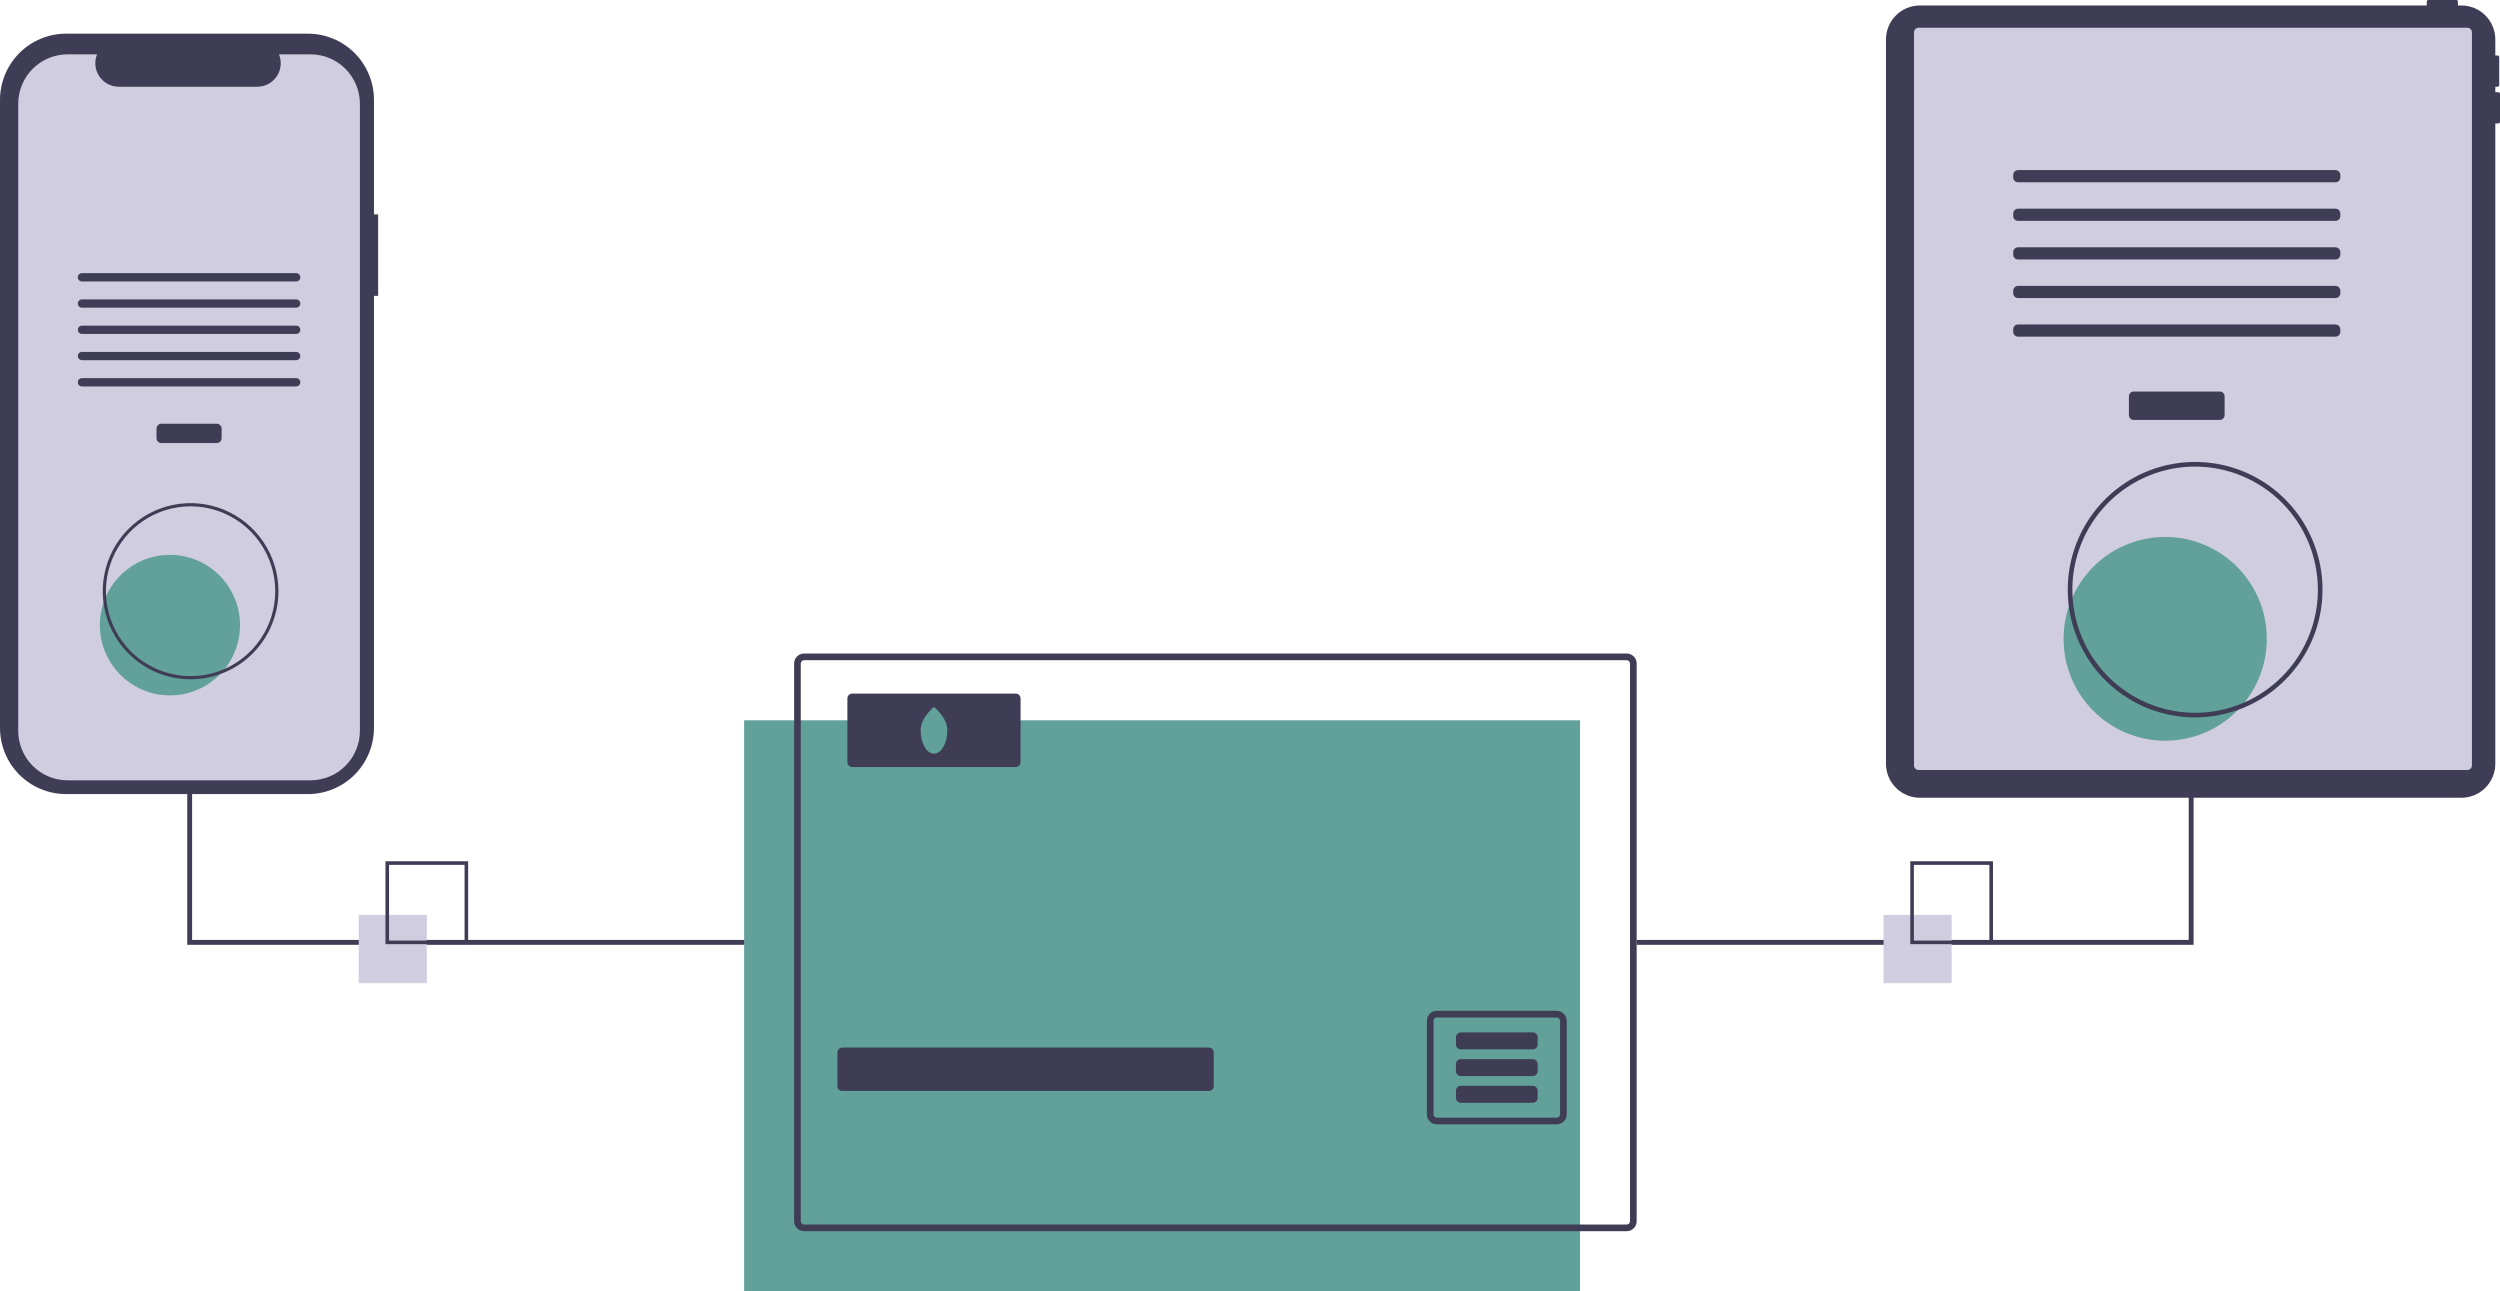 <svg width="242" height="125" viewBox="0 0 242 125" fill="none" xmlns="http://www.w3.org/2000/svg">
<g clip-path="url(#clip0)">
<path d="M152.949 69.725H72.034V125H152.949V69.725Z" fill="#61A199"/>
<path d="M157.462 63.26H77.837C77.58 63.26 77.334 63.362 77.153 63.544C76.972 63.726 76.87 63.972 76.869 64.23V118.211C76.869 118.339 76.894 118.465 76.943 118.583C76.991 118.7 77.063 118.807 77.153 118.897C77.242 118.987 77.349 119.059 77.466 119.108C77.584 119.156 77.71 119.181 77.837 119.181H157.462C157.589 119.181 157.715 119.156 157.832 119.108C157.95 119.059 158.056 118.987 158.146 118.897C158.236 118.807 158.307 118.7 158.356 118.583C158.404 118.465 158.429 118.339 158.429 118.211V64.23C158.429 63.972 158.327 63.726 158.146 63.544C157.964 63.362 157.718 63.26 157.462 63.26ZM157.784 118.211C157.785 118.254 157.776 118.296 157.76 118.335C157.744 118.374 157.72 118.41 157.69 118.44C157.66 118.47 157.625 118.494 157.585 118.51C157.546 118.527 157.504 118.535 157.462 118.535H77.837C77.794 118.535 77.752 118.527 77.713 118.51C77.674 118.494 77.638 118.47 77.608 118.44C77.578 118.41 77.555 118.374 77.538 118.335C77.522 118.296 77.514 118.254 77.514 118.211V64.23C77.514 64.144 77.548 64.062 77.609 64.001C77.669 63.941 77.751 63.906 77.837 63.906H157.462C157.547 63.906 157.629 63.941 157.69 64.001C157.75 64.062 157.784 64.144 157.784 64.23V118.211Z" fill="#3F3D56"/>
<path d="M117.017 101.403H81.531C81.271 101.403 81.06 101.614 81.06 101.875V105.133C81.06 105.394 81.271 105.605 81.531 105.605H117.017C117.277 105.605 117.488 105.394 117.488 105.133V101.875C117.488 101.614 117.277 101.403 117.017 101.403Z" fill="#3F3D56"/>
<path d="M150.691 97.847H139.088C138.961 97.847 138.835 97.873 138.717 97.921C138.6 97.97 138.493 98.042 138.404 98.132C138.314 98.222 138.242 98.329 138.194 98.446C138.145 98.564 138.12 98.69 138.12 98.818V107.868C138.12 107.995 138.145 108.121 138.194 108.239C138.242 108.357 138.314 108.464 138.403 108.554C138.493 108.644 138.6 108.715 138.717 108.764C138.835 108.813 138.961 108.838 139.088 108.838H150.691C150.818 108.838 150.944 108.813 151.061 108.764C151.179 108.715 151.285 108.644 151.375 108.554C151.465 108.464 151.536 108.357 151.585 108.239C151.634 108.121 151.659 107.995 151.659 107.868V98.818C151.659 98.69 151.634 98.564 151.585 98.446C151.536 98.329 151.465 98.222 151.375 98.132C151.285 98.042 151.179 97.97 151.061 97.921C150.944 97.873 150.818 97.847 150.691 97.847ZM151.014 107.868C151.013 107.953 150.979 108.036 150.919 108.096C150.859 108.157 150.777 108.191 150.691 108.191H139.088C139.002 108.191 138.92 108.157 138.86 108.096C138.799 108.036 138.765 107.953 138.765 107.868V98.818C138.765 98.775 138.773 98.733 138.789 98.694C138.806 98.654 138.829 98.619 138.859 98.589C138.889 98.559 138.925 98.535 138.964 98.519C139.003 98.502 139.045 98.494 139.088 98.494H150.691C150.733 98.494 150.775 98.502 150.815 98.519C150.854 98.535 150.889 98.559 150.919 98.589C150.949 98.619 150.973 98.654 150.989 98.694C151.005 98.733 151.014 98.775 151.014 98.818V107.868Z" fill="#3F3D56"/>
<path d="M148.374 99.936H141.405C141.145 99.936 140.935 100.147 140.935 100.408V101.105C140.935 101.366 141.145 101.577 141.405 101.577H148.374C148.634 101.577 148.845 101.366 148.845 101.105V100.408C148.845 100.147 148.634 99.936 148.374 99.936Z" fill="#3F3D56"/>
<path d="M148.374 102.522H141.405C141.145 102.522 140.935 102.733 140.935 102.994V103.691C140.935 103.951 141.145 104.163 141.405 104.163H148.374C148.634 104.163 148.845 103.951 148.845 103.691V102.994C148.845 102.733 148.634 102.522 148.374 102.522Z" fill="#3F3D56"/>
<path d="M148.374 105.108H141.405C141.145 105.108 140.935 105.319 140.935 105.58V106.277C140.935 106.537 141.145 106.749 141.405 106.749H148.374C148.634 106.749 148.845 106.537 148.845 106.277V105.58C148.845 105.319 148.634 105.108 148.374 105.108Z" fill="#3F3D56"/>
<path d="M98.32 67.139H82.498C82.238 67.139 82.027 67.35 82.027 67.611V73.778C82.027 74.039 82.238 74.25 82.498 74.25H98.32C98.58 74.25 98.791 74.039 98.791 73.778V67.611C98.791 67.35 98.58 67.139 98.32 67.139Z" fill="#3F3D56"/>
<path d="M91.699 70.695C91.699 71.944 91.121 72.957 90.409 72.957C89.697 72.957 89.12 71.944 89.12 70.695C89.12 69.445 90.409 68.432 90.409 68.432C90.409 68.432 91.699 69.445 91.699 70.695Z" fill="#61A199"/>
<path d="M212.339 38.201H211.868V90.985H158.43V91.457H212.339V38.201Z" fill="#3F3D56"/>
<path d="M72.034 91.457H18.125V38.201H18.595V90.985H72.034V91.457Z" fill="#3F3D56"/>
<path d="M241.849 8.925H241.547V8.395H241.773C241.813 8.395 241.852 8.379 241.88 8.351C241.908 8.323 241.924 8.284 241.924 8.244V5.521C241.924 5.481 241.908 5.443 241.88 5.414C241.852 5.386 241.813 5.37 241.773 5.37H241.547V3.824C241.547 3.391 241.462 2.963 241.297 2.563C241.132 2.163 240.89 1.8 240.585 1.494C240.28 1.188 239.917 0.946 239.519 0.78C239.12 0.615 238.693 0.529 238.262 0.529H237.926V0.151C237.926 0.111 237.91 0.073 237.882 0.044C237.854 0.016 237.815 6.26018e-07 237.775 0H235.06C235.02 6.26018e-07 234.982 0.016 234.953 0.044C234.925 0.073 234.909 0.111 234.909 0.151V0.529H185.846C185.414 0.529 184.987 0.615 184.589 0.78C184.19 0.946 183.828 1.188 183.523 1.494C183.218 1.8 182.976 2.163 182.811 2.563C182.646 2.963 182.561 3.391 182.561 3.824V73.928C182.561 74.361 182.646 74.789 182.811 75.189C182.976 75.589 183.218 75.952 183.523 76.258C183.828 76.564 184.19 76.806 184.589 76.972C184.987 77.137 185.414 77.223 185.846 77.223H238.262C238.693 77.223 239.12 77.137 239.519 76.972C239.917 76.806 240.28 76.564 240.585 76.258C240.89 75.952 241.132 75.589 241.297 75.189C241.462 74.789 241.547 74.361 241.547 73.928V11.95H241.849C241.889 11.95 241.927 11.934 241.955 11.906C241.984 11.877 242 11.839 242 11.799V9.076C242 9.056 241.996 9.037 241.988 9.018C241.98 9 241.969 8.983 241.955 8.969C241.941 8.955 241.925 8.944 241.906 8.936C241.888 8.929 241.869 8.925 241.849 8.925Z" fill="#3F3D56"/>
<path d="M238.837 2.684H185.725C185.477 2.684 185.276 2.886 185.276 3.134V74.089C185.276 74.337 185.477 74.538 185.725 74.538H238.837C239.084 74.538 239.285 74.337 239.285 74.089V3.134C239.285 2.886 239.084 2.684 238.837 2.684Z" fill="#D0CDE1"/>
<path d="M214.873 37.899H206.549C206.289 37.899 206.079 38.111 206.079 38.371V40.18C206.079 40.441 206.289 40.652 206.549 40.652H214.873C215.133 40.652 215.344 40.441 215.344 40.18V38.371C215.344 38.111 215.133 37.899 214.873 37.899Z" fill="#3F3D56"/>
<path d="M226.073 16.465H195.348C195.088 16.465 194.877 16.677 194.877 16.937V17.173C194.877 17.434 195.088 17.645 195.348 17.645H226.073C226.333 17.645 226.544 17.434 226.544 17.173V16.937C226.544 16.677 226.333 16.465 226.073 16.465Z" fill="#3F3D56"/>
<path d="M226.073 20.201H195.348C195.088 20.201 194.877 20.413 194.877 20.674V20.909C194.877 21.17 195.088 21.381 195.348 21.381H226.073C226.333 21.381 226.544 21.17 226.544 20.909V20.674C226.544 20.413 226.333 20.201 226.073 20.201Z" fill="#3F3D56"/>
<path d="M226.073 23.938H195.348C195.088 23.938 194.877 24.149 194.877 24.41V24.645C194.877 24.906 195.088 25.117 195.348 25.117H226.073C226.333 25.117 226.544 24.906 226.544 24.645V24.41C226.544 24.149 226.333 23.938 226.073 23.938Z" fill="#3F3D56"/>
<path d="M226.073 27.674H195.348C195.088 27.674 194.877 27.885 194.877 28.146V28.382C194.877 28.642 195.088 28.854 195.348 28.854H226.073C226.333 28.854 226.544 28.642 226.544 28.382V28.146C226.544 27.885 226.333 27.674 226.073 27.674Z" fill="#3F3D56"/>
<path d="M226.073 31.41H195.348C195.088 31.41 194.877 31.621 194.877 31.882V32.118C194.877 32.379 195.088 32.59 195.348 32.59H226.073C226.333 32.59 226.544 32.379 226.544 32.118V31.882C226.544 31.621 226.333 31.41 226.073 31.41Z" fill="#3F3D56"/>
<path d="M209.59 71.701C215.022 71.701 219.426 67.286 219.426 61.839C219.426 56.393 215.022 51.977 209.59 51.977C204.158 51.977 199.755 56.393 199.755 61.839C199.755 67.286 204.158 71.701 209.59 71.701Z" fill="#61A199"/>
<path d="M212.489 69.446C210.05 69.446 207.666 68.721 205.638 67.362C203.61 66.004 202.03 64.073 201.096 61.813C200.163 59.554 199.919 57.068 200.395 54.669C200.87 52.271 202.045 50.068 203.769 48.338C205.494 46.609 207.691 45.431 210.083 44.954C212.475 44.477 214.955 44.722 217.208 45.658C219.461 46.594 221.387 48.179 222.742 50.212C224.097 52.245 224.82 54.636 224.82 57.081C224.817 60.36 223.516 63.502 221.204 65.82C218.893 68.138 215.758 69.442 212.489 69.446ZM212.489 45.166C210.139 45.166 207.841 45.865 205.887 47.175C203.933 48.484 202.41 50.345 201.511 52.522C200.611 54.699 200.376 57.095 200.834 59.406C201.293 61.717 202.425 63.84 204.087 65.507C205.748 67.173 207.866 68.308 210.171 68.767C212.476 69.227 214.865 68.991 217.036 68.089C219.208 67.188 221.063 65.66 222.369 63.701C223.675 61.742 224.372 59.438 224.372 57.081C224.368 53.922 223.115 50.894 220.888 48.66C218.66 46.426 215.639 45.17 212.489 45.166Z" fill="#3F3D56"/>
<path d="M36.604 20.751H36.201V9.672C36.201 8.829 36.036 7.996 35.714 7.218C35.393 6.44 34.922 5.733 34.328 5.137C33.734 4.542 33.029 4.069 32.253 3.747C31.477 3.425 30.646 3.259 29.806 3.259H6.395C5.555 3.259 4.724 3.425 3.948 3.747C3.172 4.069 2.467 4.542 1.873 5.137C1.279 5.733 0.808 6.44 0.487 7.218C0.165 7.996 -9.27436e-07 8.829 0 9.672V70.456C-9.27439e-07 71.298 0.165 72.131 0.487 72.909C0.808 73.688 1.279 74.394 1.873 74.99C2.467 75.585 3.172 76.058 3.948 76.38C4.724 76.702 5.555 76.868 6.395 76.868H29.806C30.646 76.868 31.477 76.702 32.253 76.38C33.029 76.058 33.734 75.585 34.328 74.99C34.922 74.394 35.393 73.688 35.714 72.909C36.036 72.131 36.201 71.298 36.201 70.456V28.638H36.604V20.751Z" fill="#3F3D56"/>
<path d="M34.839 10.049V70.744C34.839 72.014 34.336 73.232 33.441 74.13C32.545 75.029 31.331 75.533 30.064 75.534H6.54C5.274 75.533 4.059 75.029 3.163 74.13C2.268 73.232 1.765 72.014 1.765 70.744V10.049C1.765 8.779 2.268 7.561 3.164 6.663C4.059 5.765 5.274 5.261 6.54 5.26H9.394C9.254 5.606 9.2 5.981 9.238 6.352C9.276 6.723 9.405 7.079 9.612 7.388C9.82 7.698 10.1 7.952 10.429 8.127C10.757 8.302 11.123 8.394 11.495 8.394H24.907C25.279 8.394 25.645 8.302 25.974 8.127C26.302 7.952 26.582 7.698 26.79 7.388C26.998 7.079 27.126 6.723 27.164 6.352C27.202 5.981 27.148 5.606 27.008 5.26H30.064C31.33 5.261 32.545 5.765 33.44 6.663C34.336 7.561 34.839 8.779 34.839 10.049Z" fill="#D0CDE1"/>
<path d="M20.982 41.019H15.622C15.362 41.019 15.151 41.23 15.151 41.491V42.419C15.151 42.68 15.362 42.891 15.622 42.891H20.982C21.242 42.891 21.453 42.68 21.453 42.419V41.491C21.453 41.23 21.242 41.019 20.982 41.019Z" fill="#3F3D56"/>
<path d="M28.671 26.44H7.933C7.712 26.44 7.533 26.62 7.533 26.841C7.533 27.063 7.712 27.243 7.933 27.243H28.671C28.892 27.243 29.071 27.063 29.071 26.841C29.071 26.62 28.892 26.44 28.671 26.44Z" fill="#3F3D56"/>
<path d="M28.671 28.981H7.933C7.712 28.981 7.533 29.161 7.533 29.383C7.533 29.604 7.712 29.784 7.933 29.784H28.671C28.892 29.784 29.071 29.604 29.071 29.383C29.071 29.161 28.892 28.981 28.671 28.981Z" fill="#3F3D56"/>
<path d="M28.671 31.523H7.933C7.712 31.523 7.533 31.702 7.533 31.924C7.533 32.145 7.712 32.325 7.933 32.325H28.671C28.892 32.325 29.071 32.145 29.071 31.924C29.071 31.702 28.892 31.523 28.671 31.523Z" fill="#3F3D56"/>
<path d="M28.671 34.064H7.933C7.712 34.064 7.533 34.243 7.533 34.465C7.533 34.687 7.712 34.866 7.933 34.866H28.671C28.892 34.866 29.071 34.687 29.071 34.465C29.071 34.243 28.892 34.064 28.671 34.064Z" fill="#3F3D56"/>
<path d="M28.671 36.605H7.933C7.712 36.605 7.533 36.785 7.533 37.006C7.533 37.228 7.712 37.407 7.933 37.407H28.671C28.892 37.407 29.071 37.228 29.071 37.006C29.071 36.785 28.892 36.605 28.671 36.605Z" fill="#3F3D56"/>
<path d="M16.449 67.313C20.195 67.313 23.232 64.268 23.232 60.512C23.232 56.756 20.195 53.711 16.449 53.711C12.703 53.711 9.666 56.756 9.666 60.512C9.666 64.268 12.703 67.313 16.449 67.313Z" fill="#61A199"/>
<path d="M18.448 65.758C16.767 65.758 15.122 65.258 13.724 64.321C12.325 63.384 11.235 62.052 10.592 60.494C9.948 58.936 9.78 57.221 10.108 55.567C10.436 53.913 11.246 52.394 12.435 51.201C13.624 50.008 15.14 49.196 16.789 48.867C18.439 48.538 20.149 48.707 21.703 49.353C23.257 49.998 24.585 51.091 25.519 52.493C26.454 53.895 26.953 55.544 26.953 57.231C26.95 59.491 26.053 61.659 24.459 63.257C22.865 64.856 20.703 65.755 18.448 65.758ZM18.448 49.014C16.828 49.014 15.243 49.495 13.896 50.398C12.548 51.301 11.498 52.585 10.877 54.086C10.257 55.588 10.095 57.24 10.411 58.834C10.727 60.428 11.508 61.892 12.654 63.041C13.8 64.19 15.26 64.973 16.85 65.29C18.439 65.607 20.087 65.444 21.584 64.822C23.082 64.2 24.362 63.147 25.262 61.796C26.163 60.444 26.643 58.856 26.643 57.231C26.641 55.052 25.777 52.964 24.24 51.423C22.704 49.883 20.621 49.016 18.448 49.014Z" fill="#3F3D56"/>
<path d="M41.316 88.562H34.724V95.172H41.316V88.562Z" fill="#D0CDE1"/>
<path d="M45.317 91.395H37.313V83.369H45.317V91.395ZM37.661 91.046H44.969V83.718H37.661V91.046Z" fill="#3F3D56"/>
<path d="M188.918 88.562H182.327V95.172H188.918V88.562Z" fill="#D0CDE1"/>
<path d="M192.92 91.395H184.916V83.369H192.92V91.395ZM185.264 91.046H192.572V83.718H185.264V91.046Z" fill="#3F3D56"/>
</g>
<defs>
<clipPath id="clip0">
<rect width="242" height="125" fill="white"/>
</clipPath>
</defs>
</svg>
